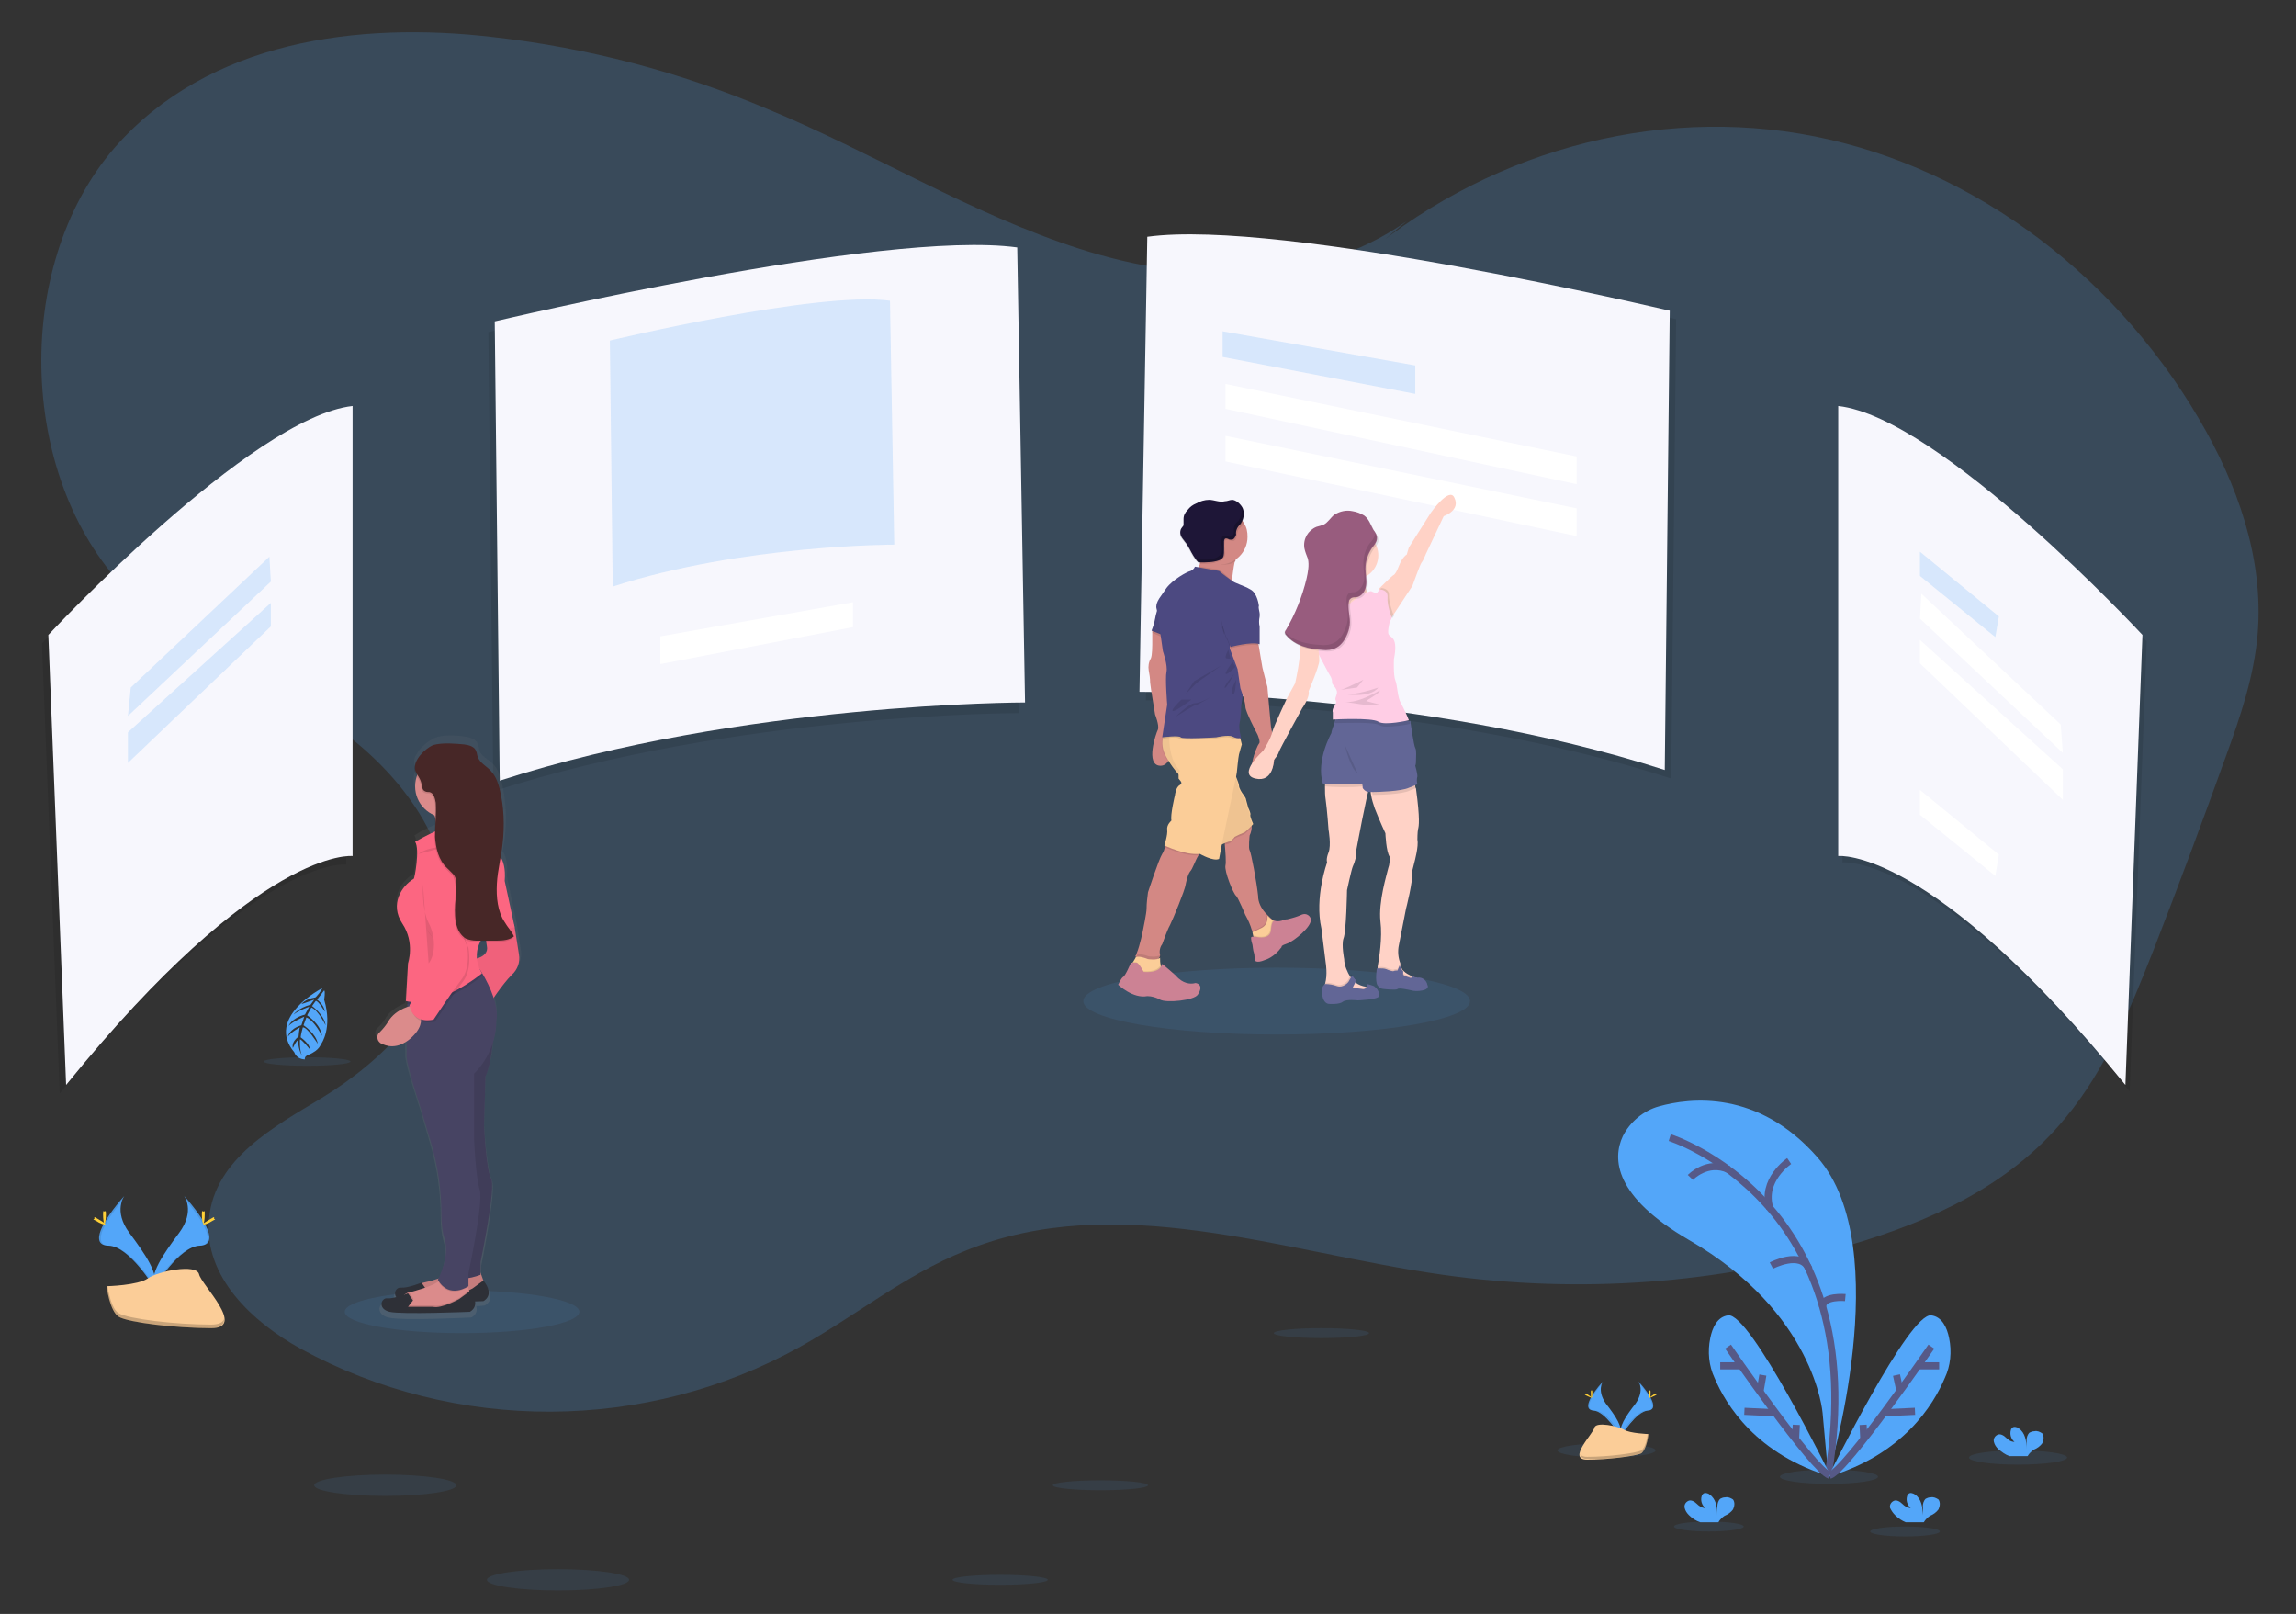 <?xml version="1.0" encoding="utf-8"?>
<!-- Generator: Adobe Illustrator 24.0.2, SVG Export Plug-In . SVG Version: 6.00 Build 0)  -->
<svg version="1.1" id="Calque_1" xmlns="http://www.w3.org/2000/svg" xmlns:xlink="http://www.w3.org/1999/xlink" x="0px" y="0px"
	 viewBox="0 0 323 227" style="enable-background:new 0 0 323 227;" xml:space="preserve">
<rect x="0" y="0" width="323" height="227" fill="#333333" stroke="none"/>
<style type="text/css">
	.st0{opacity:0.2;fill:#53A6F9;enable-background:new    ;}
	.st1{opacity:0.1;}
	.st2{fill:#F7F7FD;}
	.st3{opacity:0.2;}
	.st4{fill:#53A6F9;}
	.st5{fill:#FFFFFF;}
	.st6{opacity:0.1;fill:#53A6F9;enable-background:new    ;}
	.st7{opacity:0.1;enable-background:new    ;}
	.st8{fill:#FFD037;}
	.st9{fill:#FBCD98;}
	.st10{opacity:0.2;enable-background:new    ;}
	.st11{fill:#D38884;}
	.st12{fill:#4C4981;}
	.st13{opacity:5.000000e-02;enable-background:new    ;}
	.st14{fill:#CC8294;}
	.st15{fill:#1E1637;}
	.st16{fill:#FFD2C6;}
	.st17{fill:#626696;}
	.st18{fill:#FFCDE5;}
	.st19{fill:#985C7E;}
	.st20{fill:url(#SVGID_1_);}
	.st21{fill:#DB8B8B;}
	.st22{fill:#2E3037;}
	.st23{fill:#474463;}
	.st24{fill:#FC6681;}
	.st25{fill:#472727;}
	.st26{fill:none;stroke:#565987;stroke-miterlimit:10;}
</style>
<g>
	<path class="st0" d="M197.9,31.1c-13.4,9.4-30.7,8.8-46,3.9s-29.2-13.6-44-19.7C95.6,10.1,82.6,6.7,69.3,5.2
		C50.4,3,29.3,5.7,16.1,20.8C1.5,37.7,2.6,68.1,18.4,83.6c8.1,7.9,18.6,11.7,27.8,17.9s17.7,16.4,17,28.2
		c-0.7,11-9.2,19.4-17.9,24.7c-6.8,4.1-15.1,8.6-15.9,17c-0.8,8.2,6.2,14.6,12.9,18.3c21.8,11.9,48.6,11.8,70.3-0.3
		c7.7-4.3,14.8-10.1,23-13.4c21.3-8.8,44.8,0.1,67.4,3.3c19.2,2.7,38.7,1.3,57.3-4.2c11.2-3.3,22.4-8.3,30.2-17.8
		c5.7-6.8,9.2-15.4,12.5-23.8c3.5-9,6.9-18.1,10.2-27.3c2-5.5,3.9-11.1,4.4-17c0.9-10.7-2.9-21.2-8.2-30.2
		c-12.5-21.4-33.5-36.4-56.2-40.2s-46.8,3.6-64.4,19.9"/>
	<g class="st1">
		<path d="M162.3,34.5l-1.1,64c0,0,39.9,0,73.9,11l0.7-64.6C235.7,44.8,181.2,31.8,162.3,34.5z"/>
	</g>
	<path class="st2" d="M161.4,33.3l-1.1,64c0,0,39.9,0,73.9,11l0.7-64.6C234.8,43.7,180.3,30.7,161.4,33.3z"/>
	<g class="st1">
		<path d="M142.2,36.3l1.1,64c0,0-39.9,0-73.9,11l-0.7-64.6C68.8,46.7,123.3,33.7,142.2,36.3z"/>
	</g>
	<path class="st2" d="M143.1,34.8l1.1,64c0,0-39.9,0-73.9,11l-0.7-64.6C69.7,45.2,124.1,32.2,143.1,34.8z"/>
	<g class="st3">
		<path class="st4" d="M125.2,42.3l0.6,34.3c0,0-21.4,0-39.6,5.9l-0.4-34.6C85.8,47.9,115,40.9,125.2,42.3z"/>
	</g>
	<g class="st1">
		<path d="M259.2,58v63.3c0,0,13-1.5,40.4,32.2l2.4-63.3C302,90.2,273.5,59.5,259.2,58z"/>
	</g>
	<path class="st2" d="M258.6,57.1v63.3c0,0,13-1.5,40.4,32.2l2.4-63.3C301.4,89.3,273,58.7,258.6,57.1z"/>
	<g class="st1">
		<path d="M48.7,58.3v63.3c0,0-13-1.5-40.3,32.2L5.9,90.5C5.9,90.5,34.4,59.8,48.7,58.3z"/>
	</g>
	<path class="st2" d="M49.6,57.1v63.3c0,0-13-1.5-40.3,32.2L6.8,89.3C6.8,89.3,35.3,58.7,49.6,57.1z"/>
	<g class="st3">
		<polygon class="st4" points="172,46.6 199.1,51.4 199.1,55.4 172,50.2 		"/>
	</g>
	<polygon class="st5" points="120,84.7 92.9,89.5 92.9,93.4 120,88.2 	"/>
	<polygon class="st5" points="172.4,54 221.8,64.2 221.8,68.1 172.4,57.5 	"/>
	<polygon class="st5" points="172.4,61.3 221.8,71.5 221.8,75.4 172.4,64.9 	"/>
	<g class="st3">
		<polygon class="st4" points="270.1,77.6 270.1,81 280.7,89.6 281.2,86.7 		"/>
	</g>
	<polygon class="st5" points="270.1,111.1 270.1,114.6 280.7,123.2 281.2,120.2 	"/>
	<polygon class="st5" points="270.3,83.5 270.1,87 290.2,105.9 289.9,101.9 	"/>
	<polygon class="st5" points="270.1,90 270.1,93.3 290.2,112.5 290.2,108.2 	"/>
	<g class="st3">
		<polygon class="st4" points="37.9,78.3 38.1,81.8 18,100.7 18.4,96.7 		"/>
	</g>
	<g class="st3">
		<polygon class="st4" points="38.1,84.8 38.1,88.1 18,107.3 18,103 		"/>
	</g>
	<ellipse class="st6" cx="65" cy="184.5" rx="16.5" ry="3"/>
	<path class="st4" d="M25.9,168.2c0,0,1.6,2.1-0.7,5.2s-4.2,5.8-3.5,7.7c0,0,3.5-5.8,6.4-5.9C30.9,175.1,29,171.7,25.9,168.2z"/>
	<path class="st7" d="M25.9,168.2c0.1,0.2,0.2,0.4,0.3,0.7c2.8,3.3,4.3,6.3,1.6,6.4c-2.5,0.1-5.5,4.5-6.2,5.7c0,0.1,0.1,0.2,0.1,0.3
		c0,0,3.5-5.8,6.4-5.9C30.9,175.2,29,171.7,25.9,168.2z"/>
	<path class="st8" d="M28.8,170.8c0,0.7-0.1,1.3-0.2,1.3s-0.2-0.6-0.2-1.3c0-0.7,0.1-0.4,0.2-0.4C28.8,170.4,28.8,170.1,28.8,170.8z
		"/>
	<path class="st8" d="M29.9,171.7c-0.6,0.4-1.2,0.6-1.3,0.5s0.4-0.4,1.1-0.8c0.6-0.4,0.4-0.1,0.4,0
		C30.2,171.5,30.5,171.4,29.9,171.7z"/>
	<path class="st4" d="M17.5,168.2c0,0-1.6,2.1,0.7,5.2c2.3,3.1,4.2,5.8,3.5,7.7c0,0-3.5-5.8-6.4-5.9
		C12.5,175.2,14.4,171.7,17.5,168.2z"/>
	<path class="st7" d="M17.5,168.2c-0.1,0.2-0.2,0.4-0.3,0.7c-2.8,3.3-4.3,6.3-1.6,6.4c2.5,0.1,5.5,4.5,6.2,5.7
		c0,0.1-0.1,0.2-0.1,0.3c0,0-3.5-5.8-6.4-5.9C12.5,175.2,14.4,171.7,17.5,168.2z"/>
	<path class="st8" d="M14.5,170.8c0,0.7,0.1,1.3,0.2,1.3c0.1,0,0.2-0.6,0.2-1.3c0-0.7-0.1-0.4-0.2-0.4S14.5,170.1,14.5,170.8z"/>
	<path class="st8" d="M13.5,171.7c0.6,0.4,1.2,0.6,1.3,0.5s-0.4-0.4-1.1-0.8c-0.6-0.4-0.4-0.1-0.4,0
		C13.2,171.5,12.9,171.4,13.5,171.7z"/>
	<path class="st9" d="M15,180.9c0,0,4.4-0.1,5.8-1.1s6.8-2.1,7.2-0.6c0.3,1.5,6.7,7.6,1.7,7.6c-5,0-11.7-0.8-13-1.6
		S15,180.9,15,180.9z"/>
	<path class="st10" d="M29.7,186.3c-5,0-11.7-0.8-13-1.6c-1-0.6-1.4-2.8-1.6-3.9H15c0,0,0.3,3.6,1.6,4.4c1.3,0.8,8,1.6,13,1.6
		c1.4,0,2-0.5,1.9-1.3C31.4,186,30.8,186.3,29.7,186.3z"/>
	<ellipse class="st6" cx="179.6" cy="140.8" rx="27.2" ry="4.7"/>
	<path class="st11" d="M174.1,77.9c-0.1,0.3-0.2,0.6-0.3,0.9c0,0.1,0,0.2-0.1,0.2c-0.2,0.9-0.3,2-0.4,2.6c0,0.3,0,0.5,0,0.5
		s-6.3-0.4-5.2-1.5c0.3-0.3,0.5-0.6,0.6-1c0-0.1,0.1-0.2,0.1-0.3c0.1-0.3,0.1-0.5,0.1-0.8c0-0.1,0-0.1,0-0.2c0-0.4,0-0.9-0.1-1.3
		c0,0,2,0,3.6,0.2C173.5,77.3,174.3,77.5,174.1,77.9z"/>
	<path class="st11" d="M163.2,107.7c-2.1-0.1-0.6-4.5-0.3-5.1c0.2-0.6-0.4-2.1-0.4-2.1s-0.7-4.2-0.7-4.5c0-0.6-0.1-1.2-0.2-1.7
		c-0.1-0.6,0-1.2,0.3-1.7c0.2-0.4,0.2-1.9,0.2-1.9v-2l0.5-0.6l1.2,1.2l0.3,0.3l0.6,2.2l-0.2,3.2l-0.1,3.1l0.7,4.3
		C165.1,102.4,165.4,107.8,163.2,107.7z"/>
	<polygon class="st7" points="163.9,89.8 162.1,89 162.1,88.7 162.5,88.1 163.8,89.2 	"/>
	<path class="st12" d="M163,85.2c-0.2,0.6-0.4,1.2-0.5,1.8c-0.1,0.6-0.3,1.2-0.5,1.7l2,0.8L163,85.2z"/>
	<path class="st13" d="M163,85.2c-0.2,0.6-0.4,1.2-0.5,1.8c-0.1,0.6-0.3,1.2-0.5,1.7l2,0.8L163,85.2z"/>
	<path class="st11" d="M179.2,129.5l-0.2,0.4c0,0-0.2,1.2-0.2,1.2c0,0-0.5,0.8-0.5,0.8l-1.3,0.3l-0.6-0.1c0-0.3-0.1-0.7-0.2-1
		c0-0.1,0-0.2-0.1-0.3c-0.2-0.7-0.5-1.4-0.9-2.1c0,0-1-2.4-1.3-2.7c-0.4-0.3-1.7-3.5-1.5-4.3c0.1-0.4,0-1.8-0.1-3
		c-0.1-1-0.1-1.8-0.1-1.8l3.3-2l0.4,0.6l0,0l0.2,0.4c0,0,0,0.1,0,0.2v0c0,0.5-0.1,1-0.3,1.4c0,0-0.2,1.8,0,2.1
		c0.2,0.3,1,4.5,1.2,6.5c0,0.1,0,0.1,0,0.2c0.1,0.9,0.6,1.7,1.2,2.3l0,0c0,0,0.1,0.1,0.1,0.1C178.6,129,178.9,129.3,179.2,129.5z"/>
	<path class="st7" d="M176.4,132.1l0.6,0.1l1.3-0.3c0,0,0.5-0.8,0.5-0.8c0,0,0.2-1.2,0.2-1.2l0.2-0.4l0,0c-0.3-0.2-0.6-0.5-0.9-0.7
		l0,0c0,0-0.1-0.1-0.1-0.1c0,0,0.2,1.2-0.8,1.7c-0.5,0.3-0.9,0.4-1.2,0.6L176.4,132.1z"/>
	<path class="st9" d="M179.4,129.6l-0.2,0.4c0,0-0.2,1.2-0.2,1.2c0,0-0.5,0.8-0.5,0.8l-1.3,0.3l-0.8-0.1c0-0.2,0-0.4-0.1-0.6
		c0-0.2-0.1-0.3-0.1-0.5c0.3-0.1,0.7-0.3,1.3-0.6c1-0.5,0.8-1.7,0.8-1.7c0.2,0.2,0.4,0.4,0.7,0.6
		C179.2,129.5,179.3,129.6,179.4,129.6z"/>
	<path class="st7" d="M179.4,129.6l-0.2,0.4c0,0-0.2,1.2-0.2,1.2c0,0-0.5,0.8-0.5,0.8l-1.3,0.3l-0.8-0.1c0-0.2,0-0.4-0.1-0.6
		c0.2,0,0.3,0,0.5,0.1c0,0,1.8,0.4,1.9-1c0.1-0.8,0.2-1.1,0.4-1.3C179.2,129.5,179.3,129.6,179.4,129.6z"/>
	<path class="st14" d="M179.3,129.5c0,0-0.4-0.1-0.5,1.3s-1.9,1-1.9,1s-0.9-0.2-0.9,0.1c0,0.3,0.1,0.7,0.2,1c0,0,0.1,0.9,0.2,1.1
		s0.1,1,0.1,1s0.1,0.6,1.5,0c0,0,1.2-0.3,2.3-1.8c0-0.1-0.1-0.2,0.8-0.5c0.9-0.3,3.5-2.4,3.3-3.4c0-0.3-0.3-0.6-0.6-0.7
		c-0.3-0.1-0.6,0-0.8,0.1c-0.2,0.1-0.5,0.2-0.8,0.3c-0.3,0.1-0.7,0.2-1.1,0.3c-0.3,0-0.6,0.1-0.8,0.2
		C179.9,129.6,179.6,129.6,179.3,129.5z"/>
	<path class="st11" d="M169.1,119.7c-0.2,0.2-0.4,0.4-0.5,0.6c-0.5,0.8-0.8,1.9-1.2,2.3c-0.4,0.6-0.6,1.8-0.6,1.8
		c-0.1,0.8-1.8,4.9-2.2,5.7c-0.4,0.7-1.1,2.7-1.1,2.7c-0.4,0.5-0.4,1.2-0.3,1.5c0,0.1,0,0.1,0,0.1c0,0,0,0.1,0,0.1v0l-0.6,1
		l-1.9-0.3l-1-0.7c0.1-0.1,0.2-0.3,0.2-0.4c0.5-1.2,0.9-3.3,0.9-3.3s0.5-2.4,0.5-3c0-0.8,0.1-1.5,0.2-2.3c0,0,1.5-4.6,2-5.4
		c0.2-0.3,0.3-0.6,0.4-1c0-0.1,0-0.1,0-0.2l0.7-0.7C164.5,118.3,169.9,119.1,169.1,119.7z"/>
	<path class="st7" d="M163.3,134.3c0,0,0,0.1,0,0.2v0.1l-0.6,1l-1.9-0.3l-1-0.7c0.1-0.1,0.2-0.3,0.2-0.4c0.5-0.1,1.6,0.3,1.6,0.3
		S162.7,134.7,163.3,134.3C163.2,134.3,163.2,134.3,163.3,134.3z"/>
	<path class="st9" d="M162.8,137.1l-2,0.5l-1.8-1.3l0.1-0.7c0.1-0.1,0.2-0.2,0.3-0.3c0.1-0.2,0.2-0.3,0.3-0.5
		c0.1-0.6,1.8,0.1,1.8,0.1s1.3,0.2,1.7-0.2c0,0.4,0,0.7,0.1,1.1c0,0.2,0.1,0.3,0.3,0.4C164.1,136.4,162.8,137.1,162.8,137.1z"/>
	<path class="st7" d="M162.8,137.1l-2,0.5l-1.8-1.3l0.1-0.7c0.1-0.1,0.2-0.2,0.3-0.3c0.1,0,0.3,0,0.4,0c0.3,0,1,1.3,1,1.3
		c1.8,0.1,2.3-0.5,2.5-0.9c0,0.2,0.1,0.3,0.3,0.4C164.1,136.4,162.8,137.1,162.8,137.1z"/>
	<path class="st14" d="M160.9,136.7c0,0-0.7-1.3-1-1.3c-0.3,0-0.5,0-0.8,0c0,0-0.8,1.9-1.1,2c-0.3,0.2-0.7,1.1-0.7,1.1
		s2.1,2,4.1,1.6c0.6,0,1.3,0.2,1.8,0.5c0.9,0.5,4.8,0.1,5.3-0.7c0.4-0.6,0.5-1.1,0.2-1.4c-0.2-0.2-0.5-0.3-0.7-0.2
		c-0.5,0.1-1.6,0.1-2.6-1.1c0,0-1.8-1.6-1.9-1.6C163.4,135.4,163.6,136.9,160.9,136.7z"/>
	<path class="st7" d="M176.2,116.2L176.2,116.2c-0.1,0.2-1,1.1-1.3,1.2c-0.4,0.2-0.9,0.3-1.3,0.6c0,0-0.5,0.7-0.9,0.7
		c-0.1,0-0.3,0.1-0.4,0.1c-0.1-1-0.1-1.8-0.1-1.8l3.3-2l0.4,0.6l0,0C176,115.8,176.1,116.1,176.2,116.2L176.2,116.2z"/>
	<path class="st9" d="M164.1,102.6c0,0-1.3,1.7,0,3.9c0.7,1.3,1.6,2.4,2.7,3.4l4.4,9.2c0,0,1.2-0.6,1.6-0.7c0.4,0,0.9-0.7,0.9-0.7
		c0.4-0.2,0.8-0.4,1.3-0.6c0.3-0.1,1.3-1.2,1.3-1.2s-0.5-1.1-0.4-1.3s-0.3-1-0.3-1c-0.1-0.4-0.2-0.7-0.3-1.1c0-0.3-0.5-0.9-0.5-0.9
		s-0.5-0.7-0.5-1.1c0-0.4-0.7-1.9-0.7-1.9l-0.2-6.7L164.1,102.6z"/>
	<path class="st13" d="M176.2,116c0,0-1,1.1-1.3,1.2c-0.4,0.2-0.9,0.4-1.3,0.6c0,0-0.5,0.7-0.9,0.7c-0.3,0.1-0.6,0.2-0.9,0.3
		c-0.4,0.2-0.7,0.4-0.7,0.4l-4.4-9.2c-0.4-0.3-0.7-0.7-1.1-1.1c-0.6-0.7-1.1-1.5-1.6-2.3c-0.5-0.8-0.7-1.8-0.5-2.7
		c0.1-0.4,0.3-0.8,0.5-1.2l3.1-0.2l6.3-0.4l0.1,2l0.1,4.7c0,0,0.1,0.2,0.2,0.5c0.2,0.4,0.3,0.9,0.4,1.3c0,0.4,0.5,1.1,0.5,1.1
		s0.5,0.7,0.5,0.9c0.1,0.4,0.2,0.7,0.3,1.1c0,0,0.4,0.7,0.3,1C175.7,114.9,176.2,116,176.2,116z"/>
	<path class="st7" d="M169.1,119.7c-0.2,0.2-0.4,0.4-0.5,0.6c-1.9,0.1-4.1-0.9-4.7-1.1c0-0.1,0-0.1,0-0.2l0.7-0.7
		C164.5,118.3,169.9,119.1,169.1,119.7z"/>
	<path class="st9" d="M174.7,104.7c0,0-0.3,1-0.4,1.4c-0.1,0.4-0.3,2.5-0.3,2.5l-0.1,0.6l-2,9.5l-0.4,2.1c-0.8,0.4-2.7-0.7-2.7-0.7
		c-2.2,0.2-5-1.2-5-1.2s0.5-1.5,0.4-2.2s0.6-1.3,0.6-1.3c-0.2-0.7,0.5-3.6,0.5-3.6s0.1-1.1,0.7-1.4c0.5-0.3-0.1-0.7-0.2-0.9
		c0-0.2,0-0.4,0-0.6c0-0.2,0.1-0.3,0.2-0.5c-1.3-1.3-1.5-3.4-1.5-4.6c0-0.3,0-0.6,0-0.8l2.9-0.5l6.3-1.1l0.6,2l0,0l0.2,0.5
		L174.7,104.7z"/>
	<path class="st7" d="M174.1,77.9c-0.1,0.3-0.2,0.6-0.3,0.9c0,0.1,0,0.2-0.1,0.2c-0.6,0.4-1,0.4-1.8,0.4c-0.3,0-0.4-0.5-0.7-0.6
		c0,0-0.4-1.4-0.5-0.2c-0.7-0.2-1.4,0.4-1.9-0.1l0,0c0-0.1,0-0.1,0-0.2c0-0.4,0-0.9-0.1-1.3c0,0,2,0,3.6,0.2
		C173.5,77.3,174.3,77.5,174.1,77.9z"/>
	<path class="st11" d="M175.5,75.5c0,2.2-1.8,3.9-3.9,3.9c-0.3,0-0.5,0-0.8-0.1l0,0c-2.1-0.4-3.5-2.5-3-4.6c0.4-2.1,2.5-3.5,4.6-3
		c1.1,0.2,2.1,0.9,2.6,1.9C175.4,74.2,175.5,74.8,175.5,75.5z"/>
	<path class="st7" d="M173.4,81.7c0,0.3,0,0.5,0,0.5s-6.3-0.4-5.2-1.5c0.3-0.3,0.5-0.6,0.6-1l2.7,0.4c0,0,0.8,0.6,1.4,1.2
		C173,81.4,173.2,81.6,173.4,81.7z"/>
	<path class="st7" d="M174.3,104c-0.3,0-0.6,0-0.8-0.1c-0.1,0-0.2-0.1-0.3-0.1c-0.5-0.3-2.3,0.1-2.3,0.1s-4.8,0.3-5,0
		c-0.1-0.2-1-0.2-1.6-0.1c-0.3,0-0.5,0.1-0.7,0.1c0.1-0.4,0.3-0.8,0.5-1.2l3.1-0.2l6.3-1.1l0.6,2l0,0
		C174.2,103.5,174.3,103.7,174.3,104z"/>
	<path class="st12" d="M171.5,80.3l-3.4-0.6c-0.1,0.3-0.4,0.5-0.6,0.6c-0.5,0.1-2.5,1.2-3.4,2.4l-0.9,1.3c0,0-0.7,0.9-0.5,1.6
		c0.2,0.7,0.5,3.2,0.5,3.2l0.4,2.8c0,0,0.7,2,0.5,2.9c-0.2,0.9,0.1,4.6,0.1,4.6l-0.7,4.6c0,0,2.4-0.3,2.6,0c0.2,0.3,5,0,5,0
		s1.7-0.4,2.3-0.1c0.4,0.2,0.8,0.3,1.2,0.2c0,0-0.4-1.4-0.2-2.2c0.2-0.8,0.2-2.3,0.2-2.3s0.4-2.1,0.2-2.5c-0.2-0.4,0.4-1.8,0.4-1.8
		l1.9-9.8c0,0-0.2-1.8-1.2-2.3c-1-0.6-2.1-0.8-2.7-1.3C172.2,80.9,171.5,80.3,171.5,80.3z"/>
	<path class="st11" d="M173,90v1.2l1.1,2.9l0.4,2.7c0,0,0.7,1.9,0.7,2.6c0,0.7,1.7,3.9,1.7,3.9s0.5,1.1,0.2,1.3
		c-0.2,0.2-2.3,4.8,0.3,4.7c2.6-0.1,1.8-5,1.8-5l-0.4-2.1c0,0-0.5-5.3-0.5-5.6c0,0-0.6-2.2-0.7-2.7s-0.5-3-0.5-3l-0.4-1.6L173,90z"
		/>
	<polygon class="st7" points="171.8,93.6 168,95.8 166.8,97.6 168.4,96 	"/>
	<path class="st7" d="M170.7,97.8c0,0-1.7,1.1-2.6,1.1c-0.8,0-2.7,1.9-2.7,1.9s2.7-1.7,2.9-1.7C168.5,99.2,170.7,97.8,170.7,97.8z"
		/>
	<path class="st7" d="M166.2,98.4c0,0-1.6,1.5-1.2,1.6s2.6-1.6,2.6-1.6H166.2z"/>
	<path class="st7" d="M173.4,93.1c0,0-1.3,1.7-0.9,1.7c0.3,0,1.3-1,1.3-1L173.4,93.1z"/>
	<path class="st7" d="M173.6,94.8c0,0-1.4,1.6-1.3,1.9C172.3,97.2,173.6,94.8,173.6,94.8z"/>
	<path class="st7" d="M173.9,95.6c0,0-0.9,1.6-0.5,2S173.9,95.6,173.9,95.6z"/>
	<path class="st7" d="M172.8,91.4c0,0-0.7,1.2-0.2,1.2c0.5,0.1,0.5,0,0.5,0L172.8,91.4z"/>
	<path class="st7" d="M172.9,87.1c-0.2,0.7-0.4,1.4-0.7,2.1c-0.1-0.3-0.2-0.7-0.3-1C172.3,87.8,172.6,87.5,172.9,87.1z"/>
	<path class="st7" d="M175,73.6c-0.1,0.1-0.2,0.3-0.3,0.4c-0.2,0.2-0.3,0.3-0.5,0.5c-0.1,0.3-0.2,0.6-0.2,0.9
		c-0.1,0.3-0.2,0.7-0.6,0.7c-0.2,0-0.3-0.1-0.5-0.1c-0.1-0.1-0.3-0.1-0.5,0c-0.1,0.1-0.1,0.2-0.1,0.3c0,0.3-0.1,0.5,0,0.8
		c0,0.1,0,0.2,0,0.3c0.1,0.3,0.1,0.7-0.1,1c-0.2,0.2-0.4,0.4-0.6,0.5c-0.3,0.1-0.6,0.2-0.9,0.3l0,0c-0.6,0.1-1.2,0.1-1.8,0.1
		c-0.1,0-0.1,0-0.2,0c0,0,0,0-0.1,0c0.1-0.3,0.1-0.7,0.1-1c-1.5-1.5-1.6-4-0.1-5.5c1.5-1.5,4-1.6,5.5-0.1
		C174.6,73,174.8,73.3,175,73.6z"/>
	<path class="st15" d="M173.4,70.3c-0.4,0-0.7,0.2-1.1,0.2c-0.7,0.2-1.5-0.2-2.2-0.2c-0.6,0-1.3,0.2-1.8,0.5
		c-0.5,0.2-0.9,0.5-1.2,0.9c-0.4,0.4-0.6,0.8-0.6,1.3c0,0.3,0,0.6,0,0.9c-0.1,0.1-0.2,0.3-0.3,0.4c-0.2,0.3-0.2,0.7-0.1,1
		c0.1,0.3,0.4,0.6,0.6,0.9c0.5,0.6,0.8,1.4,1.2,2c0.2,0.3,0.4,0.6,0.6,0.8c0,0,0.1,0.1,0.1,0.1c0.1,0,0.1,0,0.2,0
		c0.9,0,1.9,0,2.7-0.3c0.3-0.1,0.5-0.3,0.6-0.5c0.1-0.3,0.1-0.7,0.1-1c0-0.4,0-0.8,0-1.2c0-0.1,0.1-0.3,0.1-0.3
		c0.1-0.1,0.3-0.1,0.5,0c0.1,0.1,0.3,0.1,0.5,0.1c0.3,0,0.5-0.4,0.6-0.7c-0.1-0.6,0.2-1.1,0.6-1.5c0.4-0.6,0.6-1.3,0.4-2
		C174.8,71.2,174.1,70.4,173.4,70.3z"/>
	<path class="st7" d="M177.2,86.9c-0.1,0.5-0.1,1,0,1.4c0,0.4,0,2.5,0,2.5c-1.2-0.4-4.1,0.4-4.1,0.4l-0.4-1.1
		c-0.2-0.3-0.3-0.6-0.4-0.9c-0.1-0.3-0.2-0.7-0.3-1c-0.2-0.7-0.3-1.5-0.3-2.2c-0.1-1.1,1.5-2.3,2.8-3s2.4,2.2,2.4,2.2
		S177.3,86.4,177.2,86.9z"/>
	<path class="st12" d="M177.2,86.7c-0.1,0.5-0.1,1,0,1.4c0,0.4,0,2.5,0,2.5c-1.2-0.4-4.1,0.4-4.1,0.4l-0.4-1.1
		c-0.2-0.3-0.3-0.6-0.4-0.9c-0.1-0.3-0.2-0.7-0.3-1c-0.2-0.7-0.3-1.5-0.3-2.2c-0.1-1.1,1.5-2.3,2.8-3c1.3-0.7,2.4,2.2,2.4,2.2
		S177.3,86.1,177.2,86.7z"/>
	<path class="st10" d="M174.9,71.8c-0.1-0.2-0.1-0.4-0.3-0.6c0,0,0,0.1,0,0.1c0.2,0.7,0,1.4-0.4,2c-0.5,0.3-0.7,0.9-0.6,1.5
		c0,0.3-0.2,0.7-0.6,0.7c-0.2,0-0.3-0.1-0.5-0.1c-0.1-0.1-0.3-0.1-0.5,0c-0.1,0.1-0.1,0.2-0.1,0.3c-0.1,0.4-0.1,0.8,0,1.2
		c0,0.4,0.1,0.7-0.1,1c-0.2,0.2-0.4,0.4-0.6,0.5c-0.8,0.4-1.8,0.3-2.7,0.3c-0.1,0-0.1,0-0.2,0c-0.1,0-0.1-0.1-0.1-0.1
		c-0.2-0.2-0.4-0.5-0.6-0.8c-0.4-0.7-0.7-1.4-1.2-2c-0.1-0.2-0.3-0.3-0.4-0.5v0c0.1,0.3,0.4,0.6,0.6,0.9c0.5,0.6,0.8,1.4,1.2,2
		c0.2,0.3,0.4,0.6,0.6,0.8c0,0,0.1,0.1,0.1,0.1c0.1,0,0.1,0,0.2,0c0.9,0,1.9,0,2.7-0.3c0.3-0.1,0.5-0.3,0.6-0.5
		c0.1-0.3,0.1-0.7,0.1-1c0-0.4,0-0.8,0-1.2c0-0.1,0.1-0.3,0.1-0.3c0.1-0.1,0.3-0.1,0.5,0c0.1,0.1,0.3,0.1,0.5,0.1
		c0.3,0,0.5-0.4,0.6-0.7c0-0.3,0.1-0.6,0.2-0.9c0.1-0.2,0.3-0.4,0.5-0.5C175,73.2,175.1,72.5,174.9,71.8z"/>
	<path class="st16" d="M203.1,72.6l-2.5,5.3c0,0-0.4,1-0.6,1.2c-0.2,0.2-1.3,3.3-1.3,3.3l-2.7,4.1l0,0l-0.2,0.3l-1.1-0.3l-0.7-2.8
		l0-0.8v-0.1c0,0,1.7-1.7,2-1.9c0,0,0.3,0,0.8-1.3c0.5-1.3,1.1-1.6,1.1-1.6l0.3-1l3.1-4.9c0,0,2.6-3.7,3.3-2.1
		C205.5,71.8,203.1,72.6,203.1,72.6z"/>
	<path class="st16" d="M192.8,110.3c0,0.1,0,0.2-0.1,0.3c-0.3,0.4-1.9,9-1.9,9c0.1,0.6-0.2,1.7-0.5,2.3c-0.2,0.5-0.8,3.3-0.8,3.3
		s-0.1,5.9-0.5,6.8c-0.3,0.9,0.1,2.9,0.1,2.9c0,0.9,0.5,1.9,0.8,2.4l0.1,0.1c0.1,0.2,0.2,0.2,0.2,0.2c0.1,0.2,0.2,0.3,0.4,0.5
		l0.1,0.1c0.4,0.3,0.9,0.5,1.5,0.6h0.1c0.2,0,0.3,0.1,0.3,0.1l0.1,0.7l-1.4,0.3l-2.7,0.2c0,0-3.1,0.2-2.4-1.2c0-0.1,0.1-0.2,0.1-0.3
		l0,0c0-0.1,0.1-0.1,0.1-0.2c0.4-1.3,0.1-3,0.1-3l-0.6-4.8c-1-4.4,0.8-9.3,0.8-9.3s-0.2-0.4,0.2-1.4s0-3.2,0-3.2s-0.2-2.8-0.4-4.2
		c-0.1-0.6-0.1-1.2-0.1-1.8c0-0.3,0-0.7,0.1-1l6-0.8C192.5,108.8,192.8,109.8,192.8,110.3z"/>
	<path class="st7" d="M192.7,139.4l-1.4,0.3l-2.7,0.2c0,0-3.1,0.2-2.4-1.2c0-0.1,0.1-0.2,0.1-0.3l0,0c0-0.1,0.1-0.1,0.1-0.2
		c0.5,0,1.1,0.1,1.6,0.3c0.9,0.3,1.6-0.6,1.6-0.6l0.4-0.8l0.1-0.1c0.1,0.2,0.2,0.2,0.2,0.2c0.1,0.2,0.3,0.4,0.4,0.5l-0.1,0.2
		l-0.4,0.9c0,0,0.5,0.1,1.3,0.2c0.3,0.1,0.6-0.1,0.7-0.4h0.1c0.2,0,0.3,0.1,0.3,0.1L192.7,139.4z"/>
	<path class="st17" d="M194,140.1c-0.1,0.5-3,0.6-3,0.6s-1.6-0.2-2.1,0.2c-0.5,0.4-1.8,0.3-1.9,0.3c-0.1,0-0.8,0-1-1.3
		s0.4-1.4,0.4-1.5l0,0c0.6,0,1.1,0.1,1.7,0.3c0.9,0.3,1.6-0.6,1.6-0.6l0.5-0.9c0.1,0.2,0.2,0.2,0.2,0.2c0.1,0.2,0.3,0.4,0.4,0.5
		l-0.5,1c0,0,0.5,0.1,1.3,0.2c0.3,0.1,0.7-0.1,0.7-0.5c0,0,0-0.1,0-0.1c0,0,0-0.1,0-0.1c0,0,0.5,0.1,1,0.3
		C193.7,139,194.1,139.5,194,140.1z"/>
	<path class="st16" d="M199.5,116.6c-0.1,0.4-0.1,1.5-0.1,1.5c0.2,0.9-0.4,3.1-0.4,3.1l-0.3,1.2c0.1,1.6-0.9,5.4-0.9,5.4
		s-0.7,3.6-1,5.1c-0.2,0.9-0.1,1.8,0.2,2.6l0,0.1c0,0,0,0.1,0,0.1c0,0,0,0.1,0,0.1c0.1,0.2,0.2,0.4,0.3,0.6c0.1,0.1,0.1,0.1,0.2,0.2
		l0,0c0.3,0.3,0.7,0.5,1.1,0.7l0,0l0.2,0.1c0.2,0.1,0.4,0.1,0.6,0.2l0,0h0.1l-0.1,0.8l-1.9-0.5l-2.5-0.8l-1.2-0.7c0,0,0-0.1,0-0.2
		c0,0,0,0,0,0c0-0.1,0-0.1,0-0.2c0.2-1.1,0.7-4.1,0.4-6.4c-0.3-2.8,0.9-6.6,1.1-7.5c0.2-0.5,0.2-1.1,0.2-1.6
		c-0.5-0.7-0.6-3.3-0.6-3.3s-0.8-1.7-1.5-3.5c-0.2-0.6-0.4-1.2-0.5-1.8c-0.1-0.4-0.1-0.9-0.1-1.3c0,0,5.6-5.2,6.3-0.2
		c0,0.2,0,0.3,0.1,0.5C199.8,115.3,199.6,116.2,199.5,116.6z"/>
	<path class="st7" d="M199.5,137.6l-0.1,0.8l-1.9-0.5l-2.5-0.8l-1.2-0.7c0,0,0-0.1,0-0.2c0,0,0,0,0,0c0-0.1,0-0.1,0-0.2h0.2l0,0
		c0.4,0,0.7,0,1,0.1c0.4,0.2,0.9,0.3,1,0.3c0.2-0.1,0.4-0.1,0.6-0.1l0.3-0.6l0-0.1c0.1,0.2,0.2,0.4,0.3,0.6c0.1,0.1,0.1,0.1,0.2,0.2
		v0.2l0,0.3c0.3,0.2,0.6,0.3,0.9,0.4c0.1,0,0.2,0,0.2,0l0,0l0.2,0.1C199,137.4,199.2,137.5,199.5,137.6L199.5,137.6L199.5,137.6z"/>
	<path class="st17" d="M198.6,139.3c-0.5-0.1-1.8-0.4-2-0.2c-0.2,0.2-1.9,0-1.9,0c-0.4,0-0.7-0.2-0.9-0.5c-0.4-0.6-0.1-2.4-0.1-2.4
		h0.1l0.2,0l0,0c0.4,0,0.7,0,1,0.1c0.4,0.2,0.9,0.3,1,0.3c0.2-0.1,0.4-0.1,0.6-0.1l0.3-0.7c0.1,0.2,0.2,0.4,0.3,0.6
		c0.1,0.1,0.1,0.1,0.2,0.2l0,0.5c0.3,0.2,0.6,0.3,0.9,0.4c0.2,0.1,0.3,0,0.4-0.1c0,0,0,0,0-0.1l0,0c0.2,0.1,0.5,0.2,0.7,0.2l0,0
		c0.7-0.1,1.3,0.4,1.4,1C201.3,139.4,199.1,139.5,198.6,139.3z"/>
	<path class="st7" d="M192.8,110.3l-0.3,0.1c-0.3,0.1-0.5,0.1-0.8,0.2c-1.7,0.2-4.4,0.1-5.3,0c0-0.3,0-0.7,0.1-1l6-0.8
		C192.5,108.8,192.8,109.8,192.8,110.3z"/>
	<path class="st17" d="M198,108.9c0,0-2.2,0.3-4,0.7c-0.6,0.1-1.2,0.3-1.6,0.4c-0.3,0.1-0.5,0.1-0.8,0.2c-2,0.3-5.5,0-5.5,0
		c-1-3.2,1.2-7.1,1.2-7.1c0-0.3,0.4-1.3,0.4-1.3v0l0.3-1.1h8.2l0.1,0.5l0.2,1l1.3,6.1L198,108.9z"/>
	<path class="st7" d="M199.3,110.8L199.3,110.8l-1,0.4c-1,0.5-4.1,0.6-5.2,0.6c-0.1-0.4-0.1-0.9-0.1-1.3c0,0,5.6-5.2,6.3-0.2
		C199.2,110.5,199.2,110.6,199.3,110.8z"/>
	<path class="st17" d="M199.4,110.3l-0.2,0.1l-1,0.4c-1.1,0.5-4.3,0.6-5.3,0.6h-0.3c-0.5,0-0.9-0.5-0.9-0.6c0-0.1,0-0.4-0.1-0.6
		c0-0.2-0.1-0.4-0.1-0.4c-1.1-0.5-2.2-1-3.2-1.6c-0.8-0.5-0.6-4.4-0.4-6.4c0.1-0.7,0.1-1.1,0.1-1.1l8.3,0.5l1.2,0.1l0.7,0.1l0.2,0
		c0,0,0.5,3.5,0.7,3.8c0.2,0.3,0.1,1.3,0.1,1.8c0,0.2,0,0.5-0.1,0.7c0,0,0.3,1,0.3,1.5C199.3,109.5,199.3,109.9,199.4,110.3z"/>
	<circle class="st16" cx="190.5" cy="78.1" r="3.4"/>
	<path class="st16" d="M188.9,79.5c0,0,0.2,3.2-0.4,4c-0.8,0.8-1.5,1.5-2.4,2.1l0.5,2.2l3,0.3l3.5-3.7l-0.8-1c0,0-0.6-2.1-0.1-3.1
		S188.9,79.5,188.9,79.5z"/>
	<path class="st7" d="M196.1,86.6L196.1,86.6l-0.2,0.3l-1.1-0.3l-0.7-2.8l0-0.8l0.2-0.3c0,0,1.2,0,1.1,1.1
		C195.4,84.7,195.9,86.2,196.1,86.6z"/>
	<path class="st7" d="M198.4,101.8c0,0-0.8,0.2-1.8,0.3c-1,0.1-2.1,0.2-2.5-0.1c-0.8-0.5-4.9-0.3-6.1-0.3h-0.2l0.3-1.1h8.2l0.1,0.5
		l1.2,0.1l0.7,0.1C198.3,101.6,198.4,101.8,198.4,101.8z"/>
	<path class="st18" d="M194.1,82.9c0,0,1.2,0,1.1,1.1c-0.1,1.1,0.6,2.9,0.6,2.9l-0.3,0.6c0,0-0.4,1.5-0.1,1.8
		c0.3,0.4,1.3,0.4,0.7,3.4c0,0-0.1,2.3,0.2,3c0.3,0.7,0.3,2.5,0.8,3.2c0.4,0.8,0.8,1.6,1.1,2.4c0,0-3.4,0.8-4.3,0.2
		s-6.4-0.3-6.4-0.3s0-0.9,0-1c-0.1-0.2,0-0.5,0.1-0.7c0.2-0.3,0.5-0.7,0.3-1c-0.2-0.4,0.4-0.9,0.1-1.5s-0.6-0.7-0.6-1
		c0-0.4-0.1-0.7-0.3-1c-0.2-0.3-1.6-3-1.6-3l-0.2-1.3c0,0-1.8-1.3-1.8-2c0-0.6,0.7-1.5,0.7-1.5l1.8-1.7c0,0,1,1.1,1.9,0.7
		c0.9-0.4,3-2.1,3-2.1s0.7-0.4,0.8-0.7c0.1-0.3,0.5,0,0.5,0s0.7-0.4,0.8-0.2c0.2,0.1,0.5,0.2,0.7,0.2L194.1,82.9z"/>
	<path class="st16" d="M184.2,88.4l-0.6,0.4c-0.4,0.9-0.7,1.9-0.7,2.9c-0.1,1.5-0.4,3-0.7,4.4l-1.1,2c0,0-1.8,3.8-2.1,4.8
		c-0.2,1-1.3,2.7-1.3,2.7s-3.7,3.3-1.1,3.9s2.6-2.6,2.6-2.6s0.6-0.7,0.7-1.1s3.3-6.2,3.3-6.2s1.1-1.5,0.9-2.4c0,0,1.5-3.5,1.5-4.3
		c0-0.7-0.1-1.4-0.2-2.2l0.2-1.8L184.2,88.4z"/>
	<path class="st7" d="M191.8,95.6c0,0-2.6,1.3-3.1,1.4s2.2-0.3,2.2-0.3L191.8,95.6z"/>
	<path class="st7" d="M193.9,96.7c0,0-3.4,1.2-4.9,0.9C189,97.6,192.7,98.3,193.9,96.7z"/>
	<path class="st7" d="M194.1,97.1c0,0-3.1,1.9-4.9,1.6c0,0,4.2,0.8,4.9,0.4l-1.9-0.5C192.2,98.5,194.3,97.4,194.1,97.1z"/>
	<path class="st7" d="M190.5,72.1c-0.9-0.2-1.8,0-2.6,0.5c-0.5,0.4-0.9,1-1.5,1.4c-0.3,0.1-0.6,0.2-1,0.3c-1.2,0.5-1.9,1.7-1.7,3
		c0.1,0.5,0.3,1,0.5,1.5c0.2,0.9,0,1.9-0.2,2.8c-0.6,2.5-1.6,5-2.9,7.2c-0.1,0.1-0.2,0.3-0.1,0.5c0,0.1,0.1,0.2,0.2,0.3
		c1.2,1.4,3.2,1.9,5,2c0.7,0.1,1.4,0,2-0.3c0.4-0.2,0.7-0.5,1-0.9c0.6-0.9,1-2,0.9-3.1c0-0.9-0.3-1.8-0.1-2.6c0-0.1,0.1-0.2,0.2-0.3
		c0.2-0.2,0.5-0.2,0.8-0.2c0.8-0.1,1.3-0.9,1.4-1.7c0.1-0.8-0.1-1.5-0.1-2.3c0-1,0.3-2,0.9-2.9c0.3-0.4,0.6-0.7,0.7-1.1
		c0.1-0.6-0.2-1-0.5-1.4c-0.4-0.7-0.6-1.5-1.3-2C191.6,72.4,191.1,72.2,190.5,72.1z"/>
	<path class="st19" d="M190.3,71.9c-0.9-0.2-1.8,0-2.6,0.5c-0.5,0.4-0.9,1.1-1.5,1.4c-0.3,0.1-0.6,0.2-1,0.3c-1.2,0.5-1.9,1.7-1.7,3
		c0.1,0.5,0.3,1,0.5,1.5c0.2,0.9,0,1.9-0.2,2.8c-0.6,2.5-1.6,5-2.9,7.2c-0.1,0.1-0.2,0.3-0.1,0.5c0,0.1,0.1,0.2,0.2,0.3
		c1.2,1.4,3.2,1.9,5,2c0.7,0.1,1.4,0,2-0.3c0.4-0.2,0.7-0.5,1-0.9c0.6-0.9,1-2,0.9-3.1c-0.1-0.9-0.3-1.8-0.1-2.6
		c0-0.1,0.1-0.2,0.2-0.3c0.2-0.2,0.5-0.2,0.8-0.2c0.8-0.1,1.3-0.9,1.4-1.7c0.1-0.8-0.1-1.5-0.1-2.3c0-1,0.3-2,0.9-2.9
		c0.3-0.4,0.6-0.7,0.7-1.2c0.1-0.6-0.2-1-0.5-1.4c-0.4-0.7-0.6-1.5-1.3-2C191.4,72.2,190.9,72,190.3,71.9z"/>
	<path class="st7" d="M189.2,104.8c0,0,0.7,3.2,1.8,4L189.2,104.8z"/>
	<g class="st1">
		<path d="M183.8,77.8c0-0.1-0.1-0.2-0.1-0.4C183.8,77.5,183.8,77.6,183.8,77.8z"/>
		<path d="M193.4,75c0,0.1,0,0.2,0,0.3c-0.1,0.4-0.4,0.8-0.7,1.1c-0.6,0.8-0.9,1.8-0.9,2.9c0,0.8,0.2,1.6,0.1,2.3s-0.6,1.6-1.4,1.7
			c-0.3,0-0.6,0-0.8,0.2c-0.1,0.1-0.1,0.2-0.2,0.3c-0.2,0.9,0.1,1.7,0.1,2.6c0.1,1.1-0.3,2.2-0.9,3.1c-0.3,0.4-0.6,0.7-1,0.9
			c-0.6,0.3-1.3,0.4-2,0.3c-1.8-0.1-3.8-0.5-5-1.9c0,0.1,0,0.2,0,0.3c0,0.1,0.1,0.2,0.2,0.3c1.2,1.4,3.2,1.9,5,2
			c0.7,0.1,1.4,0,2-0.3c0.4-0.2,0.7-0.5,1-0.9c0.6-0.9,1-2,0.9-3.1c-0.1-0.9-0.3-1.8-0.1-2.6c0-0.1,0.1-0.2,0.2-0.3
			c0.2-0.2,0.5-0.2,0.8-0.2c0.8-0.1,1.3-0.9,1.4-1.7S192,80.7,192,80c0-1,0.3-2,0.9-2.9c0.3-0.4,0.6-0.7,0.7-1.2
			C193.7,75.6,193.6,75.3,193.4,75z"/>
	</g>
	<ellipse class="st6" cx="43.2" cy="149.3" rx="6.1" ry="0.6"/>
	<path class="st4" d="M45.3,139c0,0-8,4.1-3.9,9c0.2,0.6,0.8,1,1.5,1c0,0-0.2-0.4,0.6-0.7c0.3-0.1,0.6-0.3,0.9-0.5
		c0.4-0.3,0.6-0.6,0.8-1l0,0c0,0,1.6-2.2,0.4-6.2c0,0,0.2-1.2,0-1.3l-1,1.3c0,0,1,0.7,1.1,1.7c0,0-1-1.7-1.3-1.5
		c0,0-0.5,0.7-0.5,0.7s1.7,1.2,1.9,2.7c0,0-1-2.1-2-2.5l-0.6,1.1c0,0,1.9,1.2,2.1,2.9c0,0-1.1-2.2-2.2-2.6l-0.4,1.1
		c0,0,1.8,1.2,2,2.6c0,0-1.5-2.4-2.1-2.3c0,0-0.3,1.1-0.3,1.4c0,0,1.3,0.9,1.3,1.7c0,0-1.2-1.5-1.4-1.4c0,0-0.1,1.5,0.3,2.3
		c-0.4-0.7-0.6-1.5-0.5-2.3c-0.4,0.3-0.6,0.8-0.8,1.2c0,0-0.3-0.8,0.8-1.6c0,0,0.1-1.2,0.2-1.3c0,0-1.2,0.6-1.7,1.3
		c0,0,0.2-1.1,1.9-1.6l0.4-1.2c0,0-1.7,0.7-2.2,1.3c0,0,0.4-1.1,2.3-1.6l0.6-1.1c0,0-1.5,0.5-2.2,1.1c0,0,0.6-0.9,2.4-1.4l0.5-0.7
		c0,0-1.1,0.4-1.4,0.5s-0.4,0.1-0.4,0.1c0.5-0.5,1.2-0.8,1.9-0.9C44.4,140.4,45.4,139.1,45.3,139z"/>
	
		<linearGradient id="SVGID_1_" gradientUnits="userSpaceOnUse" x1="4269.879" y1="731.274" x2="4269.879" y2="813.055" gradientTransform="matrix(-1 0 0 -1 4332.94 916.63)">
		<stop  offset="0" style="stop-color:#808080;stop-opacity:0.25"/>
		<stop  offset="0.54" style="stop-color:#808080;stop-opacity:0.12"/>
		<stop  offset="1" style="stop-color:#808080;stop-opacity:0.1"/>
	</linearGradient>
	<path class="st20" d="M53.2,146.4c0.8,0.5,2.1,0.8,3.8-0.2l0,2.3c0.1,1.6,2.1,7.5,2.1,7.5l1.4,4.8c1,3.4,1.5,6.9,1.5,10.5
		c0,1.1,0.1,2.2,0.4,3.3c0.7,2-0.3,4.6-0.7,5.6c-0.8,0.3-1.7,0.5-2.3,0.7c-0.1,0-0.1,0-0.2,0.1v0c0,0-2.1,0.8-3,0.7
		c-0.7-0.1-1.1,0.8-0.6,1.4c-0.5,0.1-0.9,0.2-1.4,0.2c-0.9-0.1-1.4,1.5,0.4,2c1.8,0.5,11.7,0,11.7,0c0.6-0.3,0.9-0.9,0.7-1.6
		c0.8,0,1.2-0.1,1.2-0.1s1.8-0.8,0-3l-0.1,0.1l-0.4-1.1V178c0,0,2.2-10.7,1.5-12c-0.7-1.3-1.1-7.7-1.1-7.7l0.2-7
		c0.6-1.3,1-3.4,1.1-5c0.2-0.8,0.4-1.6,0.4-2.4c0-0.4,0-0.8,0.1-1.2c0-0.9-0.1-1.8-0.4-2.6c0.8-1.2,1.7-2.3,2.7-3.3
		c0.8-0.8,1.2-1.9,1.1-3l-0.6-3.9l-1.4-6.7c0.2-1.9-0.2-2.9-0.6-3.5c0.1-0.6,0.2-1.2,0.3-1.8c0.3-2.6,0.2-5.3-0.4-7.8
		c-0.2-0.9-0.5-1.8-1.1-2.5c-0.7-0.8-1.9-1.2-2.1-2.2c0-0.3-0.1-0.5-0.2-0.8c-0.3-0.7-1.1-0.9-1.8-1c-1.3-0.2-3.1-0.3-4.3,0.2
		c-0.8,0.4-2,1.3-2.5,2.3c-0.3,0.4-0.4,0.9-0.3,1.4c0,0.2,0.1,0.3,0.2,0.5c-0.2,0.5-0.3,1-0.3,1.5c0,1.8,1.1,3.5,2.9,4.2
		c0,0.1,0.1,0.2,0.1,0.3c0.1,0.2,0.1,0.4,0.1,0.6c0,0.4,0,0.8-0.1,1.2c0,0.1,0,0.1,0,0.2c-1,0.4-2,0.9-2.9,1.5
		c0.7,1-0.1,5.4-0.1,5.4c-1.8,1-3.5,3.7-1.6,6.4c1.9,2.8,0.8,5.7,0.8,5.7l-0.3,4.5l0,0l0,0l-0.1,0.9h0l0,0.3h0v0.4
		c-0.8,0.3-2,0.9-2.7,2c-0.3,0.6-0.8,1.1-1.2,1.5c-0.4,0.3-0.4,0.9-0.1,1.3C53,146.2,53.1,146.3,53.2,146.4z M67.3,134.4
		c-0.1-0.8,0.1-1.6,0.4-2.3c0.3,0,0.6,0,0.8,0c0,0.2,0.1,0.4,0.1,0.5C68.9,133.7,68,134.2,67.3,134.4L67.3,134.4z"/>
	<path class="st21" d="M67.6,179l0.5,1.4l-1.5,1.5l-4.8,1.1l-3.5-0.3l0.2-1.2l0,0c0.1-0.5,0.6-1,1.1-1.1c1.4-0.3,4.2-1.1,4.7-2.2
		L67.6,179z"/>
	<path class="st7" d="M67.6,179l0.5,1.4l-1.5,1.5l-4.8,1.1l-3.5-0.3l0.2-1.2l0,0c0.1-0.5,0.6-1,1.1-1.1c1.4-0.3,4.2-1.1,4.7-2.2
		L67.6,179z"/>
	<path class="st22" d="M59.3,182.3l0.7-0.9l-0.7-1c0,0-2,0.8-2.9,0.7c-0.9-0.1-1.4,1.5,0.3,1.9c1.7,0.4,11.3,0,11.3,0s1.7-0.8,0-2.9
		l-1.5,1.1c0,0-2.5,1.4-3.7,1.1L59.3,182.3z"/>
	<path class="st21" d="M56.3,184.2l3.5,0.3l4.8-1.1l1.5-1.5l-0.1-0.4l-0.2-0.5l-0.2-0.5l-3.3-0.9c-0.2,0.3-0.4,0.5-0.7,0.7
		c-1.1,0.7-3,1.2-4.1,1.5l-0.1,0c-0.2,0.1-0.4,0.2-0.6,0.4c-0.2,0.2-0.3,0.4-0.4,0.7L56.3,184.2z"/>
	<path class="st7" d="M56.3,184.2l3.5,0.3l4.8-1.1l1.5-1.5l-0.1-0.4l-1.3,1c0,0-2.5,1.4-3.7,1.1h-3.5l0.7-0.9l-0.6-0.9
		c-0.2,0.1-0.4,0.2-0.6,0.4c-0.2,0.2-0.3,0.4-0.4,0.7L56.3,184.2z"/>
	<path class="st22" d="M57.4,183.8l0.7-0.9l-0.7-1c0,0-2,0.8-2.9,0.7c-0.9-0.1-1.4,1.5,0.3,1.9c1.7,0.4,11.3,0,11.3,0s1.7-0.8,0-2.9
		l-1.5,1.1c0,0-2.5,1.4-3.7,1.1L57.4,183.8z"/>
	<path class="st21" d="M60.2,118.5c0,0,5.4,0.6,4.6-1.7c-0.2-0.6-0.3-1.3-0.2-2c0.1-0.8,0.5-1.6,1-2.3l-5.1,0.8
		c0.3,0.5,0.5,1.1,0.7,1.6C61.9,117.3,60.2,118.5,60.2,118.5z"/>
	<path class="st23" d="M69.5,144.2c0,0-0.1,4.8-1.2,7.2l-0.2,6.9c0,0,0.3,6.3,1,7.5c0.7,1.2-1.5,11.7-1.5,11.7v1.8
		c0,0-3.6,1.4-4.6-0.2l1-13.4l-0.4-18.6L69.5,144.2z"/>
	<path class="st7" d="M69.5,144.2c0,0-0.1,4.8-1.2,7.2l-0.2,6.9c0,0,0.3,6.3,1,7.5c0.7,1.2-1.5,11.7-1.5,11.7v1.8
		c0,0-3.6,1.4-4.6-0.2l1-13.4l-0.4-18.6L69.5,144.2z"/>
	<path class="st24" d="M71.7,128.6l0.7,1.8l0.6,3.8c0.2,1.1-0.2,2.2-1,2.9c-1.4,1.4-3.2,4.2-3.2,4.2l-2.1-6.4c0,0,2.1-0.3,1.8-1.8
		c-0.3-1.5-0.2-4.2-0.2-4.2L71.7,128.6z"/>
	<path class="st13" d="M71.7,128.6l0.7,1.8l0.6,3.8c0.2,1.1-0.2,2.2-1,2.9c-1.4,1.4-3.2,4.2-3.2,4.2l-2.1-6.4c0,0,2.1-0.3,1.8-1.8
		c-0.3-1.5-0.2-4.2-0.2-4.2L71.7,128.6z"/>
	<path class="st7" d="M61.7,180.3c1.4,2.3,3.7,1,4.1,0.7l-0.2-0.5l-3.3-0.9C62.2,179.9,62,180.2,61.7,180.3z"/>
	<path class="st23" d="M57.2,148.6c0.1,1.6,2,7.3,2,7.3l1.4,4.7c1,3.3,1.5,6.8,1.5,10.3c0,1.1,0.1,2.2,0.4,3.2
		c0.9,2.5-0.9,5.9-0.9,5.9c1.6,2.8,4.3,0.9,4.3,0.9v-1.8c0,0,2.1-9.8,1.6-11.7c-0.6-1.9-0.8-7.1-0.8-7.1v-9.3
		c1.8-1.8,2.9-4.2,3.1-6.7c0-0.4,0-0.8,0.1-1.2c0.1-2.5-1.6-5.5-2.3-6.6c-0.2-0.3-0.3-0.4-0.3-0.4l-10,3.9h0v0.4v0.9L57.2,148.6z"/>
	<path class="st7" d="M60.6,113.3c0.3,0.5,0.5,1.1,0.7,1.6c1.1,0.4,2.3,0.4,3.4-0.1c0.1-0.8,0.5-1.6,1-2.3L60.6,113.3z"/>
	<circle class="st21" cx="62.8" cy="110.6" r="4.4"/>
	<path class="st7" d="M57.2,141.2L57.2,141.2c4.8,1,10.7-4,10.7-4c-0.2-0.3-0.3-0.5-0.4-0.8c-0.2-0.3-0.3-0.4-0.3-0.4l-9.9,4l0,0.4
		L57.2,141.2z"/>
	<path class="st24" d="M58.4,118.4c0,0,6.3-3.8,8.3-2.3l2.8,3.6c0,0,1.8,0.6,1.5,4.2l1.4,6.5l-4.1,1c0,0-2.4,2.3-0.5,5.5
		c0,0-6,5-10.7,3.9l0.3-5.3c0,0,1-2.9-0.8-5.6c-1.8-2.7-0.1-5.3,1.6-6.3C58.3,123.7,59.1,119.4,58.4,118.4z"/>
	<path class="st21" d="M58.1,141.4c0,0-2.4,0.4-3.5,2.3c-0.3,0.5-0.7,1-1.2,1.5c-0.4,0.3-0.4,0.9-0.1,1.3c0.1,0.1,0.1,0.1,0.2,0.2
		c0.9,0.5,2.4,0.9,4.2-0.6C60.9,143.3,58.1,141.4,58.1,141.4z"/>
	<path class="st7" d="M61.6,120.5c0,0,2.3-0.2,2.8,5.6c0.6,5.9,1.5,7.2,1.5,7.2s0.6,3-0.8,4.8c-1.4,1.8-3.9,5.6-3.9,5.6
		s-2.8,0.8-3.4-2l3.5-6.5c0,0,0.6-2.3-0.8-3.8C59.1,129.9,58.1,119.4,61.6,120.5z"/>
	<path class="st24" d="M61.4,120.2c0,0,2.3-0.2,2.8,5.6c0.6,5.9,1.5,7.2,1.5,7.2s0.6,3-0.8,4.8c-1.4,1.8-3.9,5.6-3.9,5.6
		s-2.8,0.8-3.4-2l3.5-6.5c0,0,0.6-2.3-0.8-3.8C58.9,129.5,57.9,119.1,61.4,120.2z"/>
	<path class="st7" d="M59.5,124.4c0,0-0.2,3.5,0.8,5.4c1,1.9,1,4.4,0,5.7"/>
	<path class="st7" d="M58.9,120.1c0,0,0.9-0.9,3.5-1c2.6-0.1,3.7-0.9,3.7-0.9"/>
	<path class="st7" d="M65.2,104.9c0.7,0.1,1.5,0.3,1.7,1c0.1,0.2,0.1,0.5,0.2,0.7c0.3,1,1.4,1.4,2,2.2c0.6,0.7,0.9,1.6,1.1,2.4
		c0.6,2.5,0.7,5.1,0.4,7.7c-0.2,1.9-0.7,3.7-0.8,5.6s0.1,3.9,1.1,5.4c0.4,0.7,1,1.3,1.3,2c-0.6,0.5-1.5,0.6-2.4,0.6
		c-1,0-1.9,0-2.9,0c-0.5,0-1-0.1-1.5-0.3c-0.3-0.2-0.6-0.5-0.8-0.8c-0.6-0.9-0.7-2.1-0.7-3.2c0-1.1,0.2-2.2,0.2-3.3
		c0-0.6,0-1.2-0.4-1.7c-0.3-0.3-0.6-0.6-0.9-0.9c-1.2-1.1-1.6-2.8-1.7-4.4c0-1.6,0.2-3.2,0.1-4.8c-0.1-0.6-0.3-1.4-0.9-1.5
		c-0.2,0-0.4,0-0.6-0.1c-0.5-0.2-0.4-0.9-0.6-1.4c-0.2-0.6-0.6-1-0.8-1.6c-0.3-1.4,1.4-3,2.5-3.5C62.2,104.7,64,104.8,65.2,104.9z"
		/>
	<path class="st25" d="M65.3,104.7c0.7,0.1,1.5,0.3,1.7,1c0.1,0.2,0.1,0.5,0.2,0.7c0.3,1,1.4,1.4,2,2.2c0.6,0.7,0.9,1.6,1.1,2.4
		c0.6,2.5,0.7,5.1,0.4,7.7c-0.2,1.9-0.7,3.7-0.8,5.6c-0.1,1.9,0.1,3.9,1.1,5.4c0.4,0.7,1,1.3,1.3,2c-0.6,0.5-1.5,0.6-2.4,0.6
		c-1,0-1.9,0-2.9,0c-0.5,0-1-0.1-1.5-0.3c-0.3-0.2-0.6-0.5-0.8-0.8c-0.6-0.9-0.7-2.1-0.7-3.2c0-1.1,0.2-2.2,0.2-3.3
		c0-0.6,0-1.2-0.4-1.7c-0.3-0.3-0.6-0.6-0.9-0.9c-1.2-1.1-1.6-2.8-1.7-4.4c0-1.6,0.2-3.2,0.1-4.8c-0.1-0.6-0.3-1.4-0.9-1.5
		c-0.2,0-0.4,0-0.6-0.1c-0.5-0.2-0.4-0.9-0.6-1.4c-0.2-0.6-0.6-1-0.8-1.6c-0.3-1.4,1.4-3,2.5-3.5C62.3,104.4,64.1,104.6,65.3,104.7z
		"/>
	<ellipse class="st6" cx="283.9" cy="205" rx="6.9" ry="1"/>
	<ellipse class="st6" cx="257.3" cy="207.7" rx="6.9" ry="1"/>
	<ellipse class="st6" cx="226" cy="204" rx="6.9" ry="1"/>
	<ellipse class="st6" cx="268" cy="215.4" rx="4.9" ry="0.7"/>
	<ellipse class="st6" cx="240.4" cy="214.7" rx="4.9" ry="0.7"/>
	<path class="st4" d="M257.2,207.5c0,0,9.7-31.9-1.5-44.7c-8.4-9.6-18-8.4-22.3-7.2c-2.2,0.6-4.1,2.2-5.1,4.2
		c-1.5,3.2-1.2,8.5,9.3,14.6c17.7,10.2,18.8,24.3,18.8,24.3L257.2,207.5z"/>
	<path class="st26" d="M234.9,160c0,0,28.7,9,22.3,47.4"/>
	<path class="st26" d="M251.7,163.3c0,0-4,2.7-2.7,6.7"/>
	<path class="st26" d="M237.8,165.6c0,0,2.4-2.5,5.4-1.1"/>
	<path class="st26" d="M249.2,178c0,0,4.2-2.2,5.3,0.5"/>
	<path class="st26" d="M259.6,182.5c0,0-3.2-0.3-3.2,1.3"/>
	<path class="st4" d="M257.6,207.7c0,0-11.4-23.2-14.5-22.7c-1.5,0.2-2.2,1.7-2.5,3.2c-0.4,1.9-0.2,3.9,0.6,5.6
		C242.8,197.6,247.1,204.6,257.6,207.7z"/>
	<path class="st26" d="M243.1,189.4c0,0,12,17.4,14.3,18.1"/>
	<line class="st26" x1="242" y1="192.1" x2="244.8" y2="192.1"/>
	<line class="st26" x1="245.4" y1="198.5" x2="249.7" y2="198.7"/>
	<line class="st26" x1="248" y1="193.4" x2="247.6" y2="195.7"/>
	<line class="st26" x1="252.7" y1="200.4" x2="252.6" y2="202.4"/>
	<path class="st4" d="M257.2,207.7c0,0,11.4-23.2,14.5-22.7c1.5,0.2,2.2,1.7,2.5,3.2c0.4,1.9,0.2,3.9-0.6,5.6
		C272,197.6,267.7,204.6,257.2,207.7z"/>
	<path class="st26" d="M271.7,189.4c0,0-12,17.4-14.3,18.1"/>
	<line class="st26" x1="272.8" y1="192.1" x2="270" y2="192.1"/>
	<line class="st26" x1="269.4" y1="198.5" x2="265.1" y2="198.7"/>
	<line class="st26" x1="266.8" y1="193.4" x2="267.3" y2="195.7"/>
	<line class="st26" x1="262.1" y1="200.4" x2="262.2" y2="202.4"/>
	<path class="st4" d="M237.6,213.1c-0.3-0.3-0.5-0.6-0.6-1c-0.1-0.4,0.1-0.8,0.5-1c0.4-0.2,0.9,0.1,1.2,0.4c0.3,0.3,0.7,0.6,1.2,0.6
		c-0.5-0.4-0.7-1.1-0.5-1.7c0-0.1,0.1-0.2,0.2-0.3c0.2-0.2,0.7-0.1,0.9,0.1c0.9,0.6,1.1,1.8,1.1,2.9c0-0.4,0-0.8,0-1.2
		c0-0.4,0.1-0.8,0.4-1.1c0.2-0.1,0.4-0.2,0.7-0.2c0.4-0.1,0.8,0.1,1.1,0.3c0.3,0.4,0.2,1,0,1.4c-0.3,0.4-0.7,0.7-1.2,0.9
		c-0.3,0.2-0.6,0.5-0.8,0.8c0,0,0,0.1-0.1,0.1h-2.5C238.6,213.9,238.1,213.6,237.6,213.1z"/>
	<path class="st4" d="M281.1,203.8c-0.3-0.3-0.5-0.6-0.6-1c-0.1-0.4,0.1-0.8,0.5-1c0.4-0.2,0.9,0.1,1.2,0.4s0.7,0.6,1.2,0.6
		c-0.5-0.4-0.7-1.1-0.5-1.7c0-0.1,0.1-0.2,0.2-0.3c0.2-0.2,0.7-0.1,0.9,0.1c0.9,0.6,1.1,1.8,1.1,2.9c0-0.4,0-0.8,0-1.2
		c0-0.4,0.1-0.8,0.4-1.1c0.2-0.1,0.4-0.2,0.7-0.2c0.4-0.1,0.8,0.1,1.1,0.3c0.3,0.4,0.2,1,0,1.4c-0.3,0.4-0.7,0.7-1.2,0.9
		c-0.3,0.2-0.6,0.5-0.8,0.8c0,0,0,0.1-0.1,0.1h-2.5C282.1,204.6,281.6,204.2,281.1,203.8z"/>
	<path class="st4" d="M266.6,213.1c-0.3-0.3-0.5-0.6-0.7-1c-0.1-0.4,0.1-0.8,0.5-1c0.4-0.2,0.9,0.1,1.2,0.4s0.7,0.6,1.2,0.6
		c-0.5-0.4-0.7-1.1-0.5-1.7c0-0.1,0.1-0.2,0.2-0.3c0.2-0.2,0.6-0.1,0.9,0.1c0.9,0.6,1.1,1.8,1.1,2.9c0-0.4,0.1-0.8,0-1.2
		c0-0.4,0.1-0.8,0.4-1.1c0.2-0.1,0.4-0.2,0.7-0.2c0.4-0.1,0.8,0.1,1.1,0.3c0.3,0.4,0.2,1,0,1.4c-0.3,0.4-0.7,0.7-1.2,0.9
		c-0.3,0.2-0.6,0.5-0.8,0.8c0,0,0,0.1-0.1,0.1h-2.5C267.6,213.9,267.1,213.6,266.6,213.1z"/>
	<path class="st4" d="M225.5,194.3c0,0-0.9,1.2,0.4,3.1c1.4,1.8,2.5,3.4,2,4.5c0,0-2.1-3.4-3.7-3.5S223.7,196.3,225.5,194.3z"/>
	<path class="st7" d="M225.5,194.3c-0.1,0.1-0.1,0.2-0.2,0.4c-1.6,1.9-2.5,3.7-0.9,3.7c1.5,0,3.2,2.7,3.6,3.3c0,0.1,0,0.1,0,0.2
		c0,0-2.1-3.4-3.7-3.5C222.6,198.3,223.7,196.3,225.5,194.3z"/>
	<path class="st8" d="M223.8,195.8c0,0.4,0,0.8,0.1,0.8c0.1,0,0.1-0.3,0.1-0.8c0-0.4-0.1-0.2-0.1-0.2S223.8,195.4,223.8,195.8z"/>
	<path class="st8" d="M223.2,196.3c0.4,0.2,0.7,0.3,0.7,0.3c0-0.1-0.3-0.3-0.6-0.5c-0.4-0.2-0.2-0.1-0.3,0
		C223,196.2,222.8,196.1,223.2,196.3z"/>
	<path class="st4" d="M230.5,194.3c0,0,0.9,1.2-0.4,3.1c-1.4,1.8-2.5,3.4-2,4.5c0,0,2.1-3.4,3.7-3.5
		C233.4,198.3,232.3,196.3,230.5,194.3z"/>
	<path class="st7" d="M230.5,194.3c0.1,0.1,0.1,0.2,0.2,0.4c1.6,1.9,2.5,3.7,0.9,3.7c-1.4,0-3.2,2.7-3.6,3.3c0,0.1,0,0.1,0,0.2
		c0,0,2.1-3.4,3.7-3.5C233.4,198.3,232.3,196.3,230.5,194.3z"/>
	<path class="st8" d="M232.2,195.8c0,0.4,0,0.8-0.1,0.8c-0.1,0-0.1-0.3-0.1-0.8c0-0.4,0.1-0.2,0.1-0.2S232.2,195.4,232.2,195.8z"/>
	<path class="st8" d="M232.8,196.3c-0.4,0.2-0.7,0.3-0.7,0.3c0-0.1,0.3-0.3,0.6-0.5c0.4-0.2,0.2-0.1,0.3,0
		C233,196.2,233.2,196.1,232.8,196.3z"/>
	<path class="st9" d="M231.9,201.7c0,0-2.6-0.1-3.4-0.6s-4-1.2-4.2-0.3c-0.2,0.9-3.9,4.5-1,4.5c2.9,0,6.8-0.5,7.6-0.9
		C231.7,203.8,231.9,201.7,231.9,201.7z"/>
	<path class="st10" d="M223.3,204.9c2.9,0,6.8-0.5,7.6-0.9c0.6-0.4,0.8-1.7,0.9-2.3h0.1c0,0-0.2,2.1-0.9,2.6c-0.8,0.5-4.7,1-7.6,0.9
		c-0.8,0-1.1-0.3-1.1-0.8C222.3,204.7,222.7,204.9,223.3,204.9z"/>
	<ellipse class="st6" cx="54.2" cy="208.9" rx="10" ry="1.5"/>
	<ellipse class="st6" cx="78.5" cy="222.2" rx="10" ry="1.5"/>
	<ellipse class="st6" cx="185.9" cy="187.5" rx="6.7" ry="0.7"/>
	<ellipse class="st6" cx="154.8" cy="208.9" rx="6.7" ry="0.7"/>
	<ellipse class="st6" cx="140.7" cy="222.2" rx="6.7" ry="0.7"/>
</g>
</svg>

